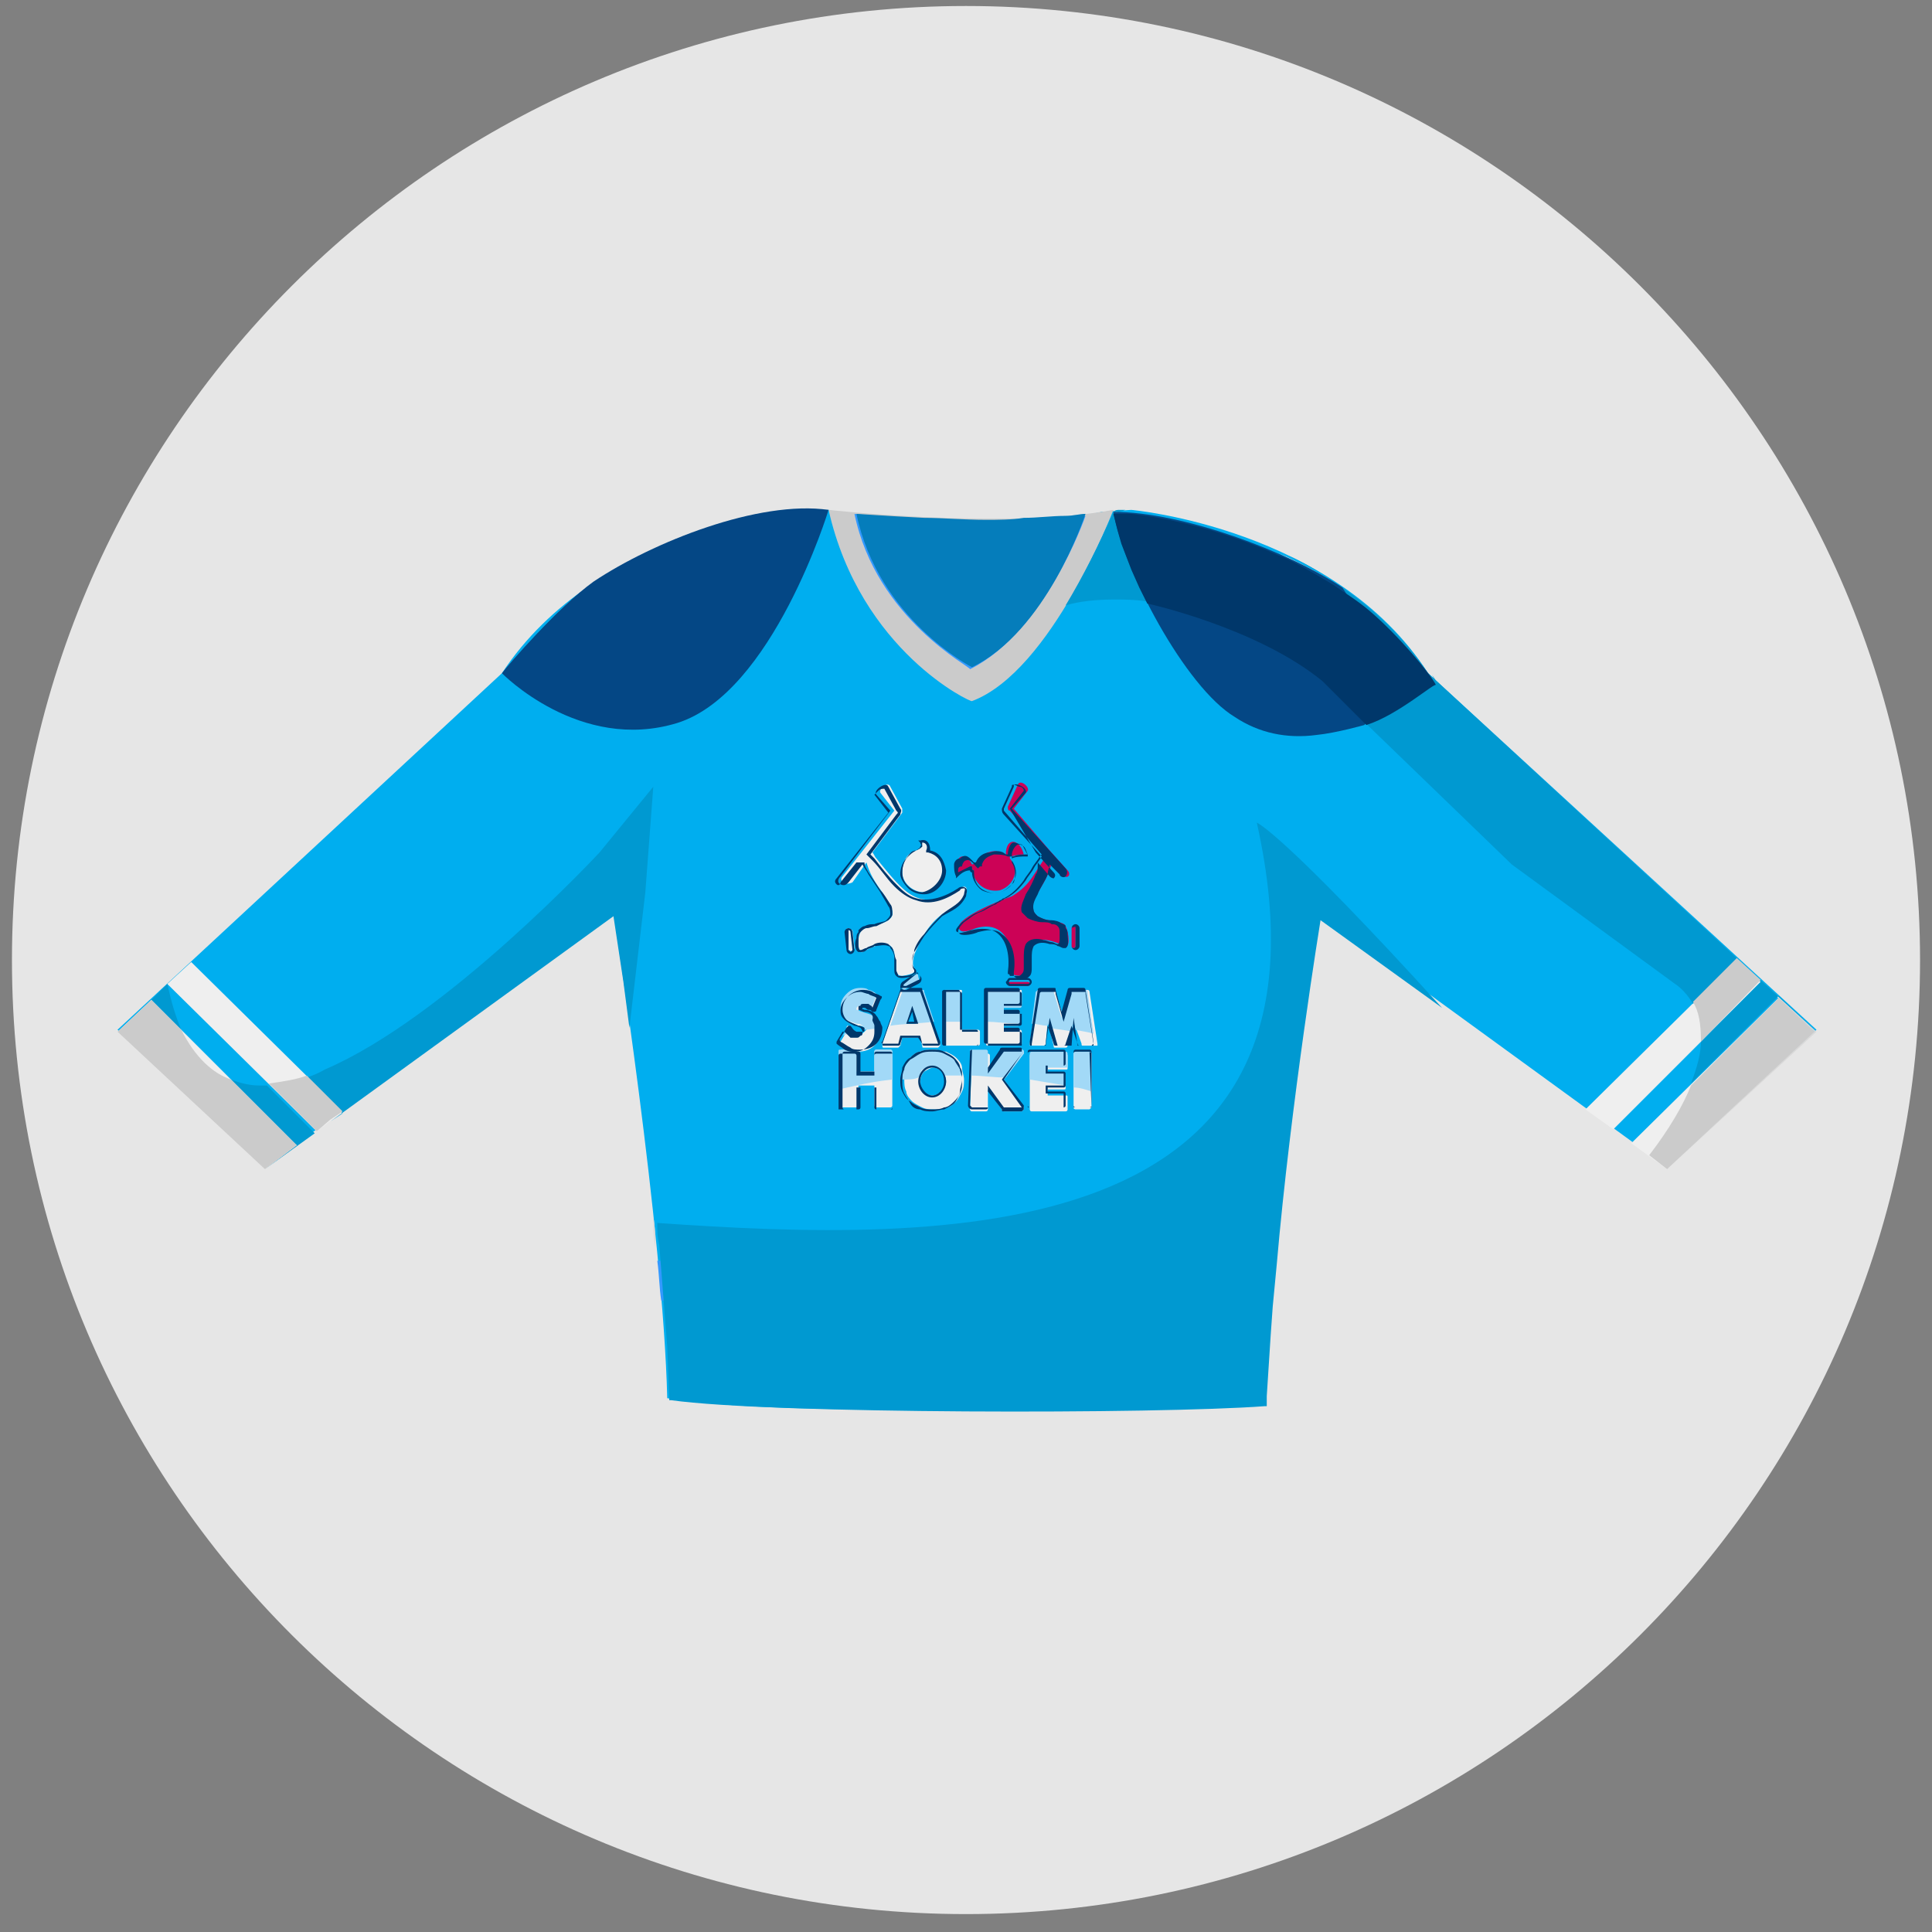 <svg width="97" height="97" viewBox="0 0 97 97" fill="none" xmlns="http://www.w3.org/2000/svg">
<rect x="0" y="0" width="97" height="97" fill="#808080" stroke="none"/>
<path fill-rule="evenodd" clip-rule="evenodd" d="M48.5 0.301C74.9 0.301 96.4 21.801 96.4 48.201C96.4 74.701 74.9 96.101 48.5 96.101C22.1 96.101 0.6 74.701 0.6 48.201C0.6 21.801 22.1 0.301 48.5 0.301Z" fill="white" fill-opacity="0.8"/>
<path fill-rule="evenodd" clip-rule="evenodd" d="M71.7 33.8C67 26.5 56.8 25.6 56.8 25.6L55.3 25.7C55.3 25.7 54.1 26.1 48.8 26.1C48.7 26.1 48.5 26.1 48.4 26.1C48.3 26.1 48.1 26.1 48 26.1C42.8 26.1 41.6 25.6 41.6 25.6H40.1C40.1 25.6 30 26.5 25.2 33.8L5.9 51.7L13.3 58.6L30.8 45.8C30.8 45.8 33.3 61.8 33.5 70.2C37.5 70.8 43.1 70.8 48.4 70.7C53.7 70.8 59.3 70.8 63.4 70.2C63.6 61.8 66.1 45.8 66.1 45.8L83.7 58.6L91.2 51.7L71.7 33.8Z" fill="#00AEEF"/>
<path fill-rule="evenodd" clip-rule="evenodd" d="M41.601 25.6C41.601 25.6 50.501 26.6 55.901 25.6C55.901 25.6 52.801 33.7 48.801 35.2C48.801 35.3 43.201 32.7 41.601 25.6Z" fill="#CBCBCB"/>
<path fill-rule="evenodd" clip-rule="evenodd" d="M42.9 25.8C42.9 25.8 49.1 26.5 54.5 25.9C54.5 25.9 52.5 31.7 48.7 33.6C48.8 33.5 44 31.1 42.9 25.8Z" fill="#3399FF"/>
<path fill-rule="evenodd" clip-rule="evenodd" d="M50.101 26.1C51.201 26.1 52.301 26 53.501 26C52.801 26.1 52.101 26.1 51.401 26.1C50.901 26.1 50.501 26.1 50.101 26.1Z" fill="#A6A6A6"/>
<path fill-rule="evenodd" clip-rule="evenodd" d="M48.8 33.5C48.8 33.5 44.1 31.1 43 25.8C43.1 25.8 44.4 25.9 46.4 26C47.3 26 48.4 26.1 49.5 26.1C50.1 26.1 50.8 26.1 51.4 26C52.1 26 52.8 25.9 53.5 25.9C53.9 25.9 54.2 25.8 54.5 25.8C54.4 26.1 52.5 31.7 48.8 33.5Z" fill="#057DBB"/>
<path fill-rule="evenodd" clip-rule="evenodd" d="M33.2 65.3H63.6C63.7 64.7 63.7 64 63.8 63.3H33C33.1 64 33.1 64.7 33.2 65.3Z" fill="#3399FF"/>
<path fill-rule="evenodd" clip-rule="evenodd" d="M91.1 51.8L89.3 50.1L81.9 57.4L83.7 58.7L91.1 51.8Z" fill="#EFEFEF"/>
<path fill-rule="evenodd" clip-rule="evenodd" d="M87.201 48.2L79.601 55.7L81.001 56.7L88.401 49.3L87.201 48.2Z" fill="#EFEFEF"/>
<path fill-rule="evenodd" clip-rule="evenodd" d="M5.9 51.8L13.3 58.7L14.9 57.5L7.6 50.2L5.9 51.8Z" fill="#EFEFEF"/>
<path fill-rule="evenodd" clip-rule="evenodd" d="M8.4 49.4L15.9 56.8L17.2 55.8L9.6 48.3L8.4 49.4Z" fill="#EFEFEF"/>
<path fill-rule="evenodd" clip-rule="evenodd" d="M52.701 70.8C51.401 70.8 50.101 70.8 48.901 70.8C50.201 70.8 51.401 70.8 52.701 70.8ZM44.101 70.8C40.301 70.8 36.601 70.7 33.701 70.3C36.601 70.7 40.301 70.8 44.101 70.8ZM47.901 70.8C48.001 70.8 48.101 70.8 48.201 70.8C48.101 70.8 48.001 70.8 47.901 70.8ZM48.501 70.8C48.401 70.8 48.401 70.8 48.401 70.8H48.501ZM63.201 70.3C63.201 70.3 63.301 70.3 63.201 70.3C63.301 70.3 63.201 70.3 63.201 70.3ZM33.501 70.3C33.501 70.2 33.501 70.2 33.501 70.3C33.501 70.2 33.501 70.2 33.501 70.3ZM33.001 62.9C33.001 62.8 33.001 62.8 33.001 62.9C33.001 62.8 33.001 62.8 33.001 62.9ZM32.901 62.6C32.801 62.1 32.801 61.6 32.801 61.1C32.901 61.6 32.901 62.1 32.901 62.6Z" fill="#D9D9D9"/>
<path fill-rule="evenodd" clip-rule="evenodd" d="M33.7 70.3C33.6 70.3 33.6 70.3 33.6 70.3C33.6 70.3 33.6 70.3 33.6 70.2L33.5 67.6L33.1 62.5C33 62.1 33 61.8 33 61.4C47.3 62.4 67.9 62.8 63.1 41.3C63.1 41.3 64.4 41.8 72.4 50.6L66.3 46.2C66.3 46.2 64.8 55.4 64.1 63.5L63.9 65.6L63.8 67L63.6 70.1C63.6 70.3 63.6 70.4 63.6 70.6H63.5C58.2 71 38.7 71 33.7 70.3Z" fill="#0099D1"/>
<path fill-rule="evenodd" clip-rule="evenodd" d="M83.7 58.7L91.1 51.8L71.7 33.9C70.5 32.1 69 30.7 67.4 29.6C67.4 29.6 67.2 29.5 67 29.3C66.3 28.8 65.5 28.4 64.7 28C64.5 27.9 64.2 27.8 64 27.7C66.7 28.9 69.7 30.8 71.7 33.9L91.2 51.8L83.7 58.7ZM55.9 25.7C55.9 25.6 55.9 25.6 55.9 25.7H56.1C56.1 25.6 56 25.6 55.9 25.7Z" fill="#D9D9D9"/>
<path fill-rule="evenodd" clip-rule="evenodd" d="M84.9 54.4C85.2 53.6 85.4 52.9 85.4 52.3L88.4 49.3L87.2 48.2L85 50.4C84.6 49.7 84.1 49.4 84.1 49.4L75.9 43.4L67 34.8C68 32.2 67.4 29.7 67.4 29.5C69 30.6 70.5 32 71.7 33.8L91.1 51.7L89.3 50L84.9 54.4ZM67 29.2C66.5 28.9 65.8 28.4 64.7 27.9C65.5 28.3 66.2 28.7 67 29.2Z" fill="#0099D1"/>
<path fill-rule="evenodd" clip-rule="evenodd" d="M83.701 58.7L82.801 58C83.801 56.7 84.501 55.5 84.901 54.5L89.301 50.1L91.101 51.8L83.701 58.7Z" fill="#CBCBCB"/>
<path fill-rule="evenodd" clip-rule="evenodd" d="M85.4 52.3C85.4 51.4 85.3 50.8 85 50.3L87.2 48.1L88.4 49.2L85.4 52.3Z" fill="#CBCBCB"/>
<path fill-rule="evenodd" clip-rule="evenodd" d="M13.301 58.7L14.901 57.5L11.601 54.2C12.101 54.4 12.601 54.5 13.001 54.5C13.101 54.5 13.301 54.5 13.401 54.5L15.801 56.9L13.301 58.7ZM9.101 51.7L7.601 50.2L8.401 49.4C8.601 50.3 8.801 51 9.101 51.7Z" fill="#0099D1"/>
<path fill-rule="evenodd" clip-rule="evenodd" d="M13.3 58.7L5.9 51.8L7.6 50.2L9.1 51.7C9.8 53.1 10.7 53.9 11.6 54.2L14.9 57.5L13.3 58.7Z" fill="#CBCBCB"/>
<path fill-rule="evenodd" clip-rule="evenodd" d="M16.601 56.3L30.801 45.9C30.801 45.9 31.001 47.2 31.301 49.2L30.801 45.9L16.601 56.3Z" fill="#D9D9D9"/>
<path fill-rule="evenodd" clip-rule="evenodd" d="M16.6 56.3L17.2 55.9L15.4 54.1C16 53.9 16.3 53.7 16.3 53.7C22.4 51.1 30.1 42.8 30.1 42.8L32.8 39.5L32.4 44.8L31.6 51.6L31.3 49.3C31 47.3 30.8 46 30.8 46L16.6 56.3Z" fill="#0099D1"/>
<path fill-rule="evenodd" clip-rule="evenodd" d="M15.9 56.8L13.5 54.4C14.2 54.3 14.9 54.2 15.4 54L17.2 55.8L16.6 56.2L15.9 56.8Z" fill="#CBCBCB"/>
<path fill-rule="evenodd" clip-rule="evenodd" d="M25.2 33.8C25.2 33.8 29.1 37.8 34 36.3C38.8 34.8 41.6 25.6 41.6 25.6C38.1 25.1 32.8 27.2 29.8 29.2C28 30.5 25.5 33.4 25.2 33.8Z" fill="#044785"/>
<path fill-rule="evenodd" clip-rule="evenodd" d="M68.6 36.4C69.2 36.2 69.8 35.9 70.2 35.6C69.7 35.9 69.2 36.2 68.6 36.4ZM57.6 30.2C57 30.1 56.4 30.1 55.9 30.1C54.6 30.1 53.8 30.3 53.5 30.4C54.4 28.9 55.2 27.3 55.9 25.7C56 25.9 56.6 28 57.6 30.2ZM55.9 25.7C56 25.6 56.1 25.6 56.2 25.6H56.5C56.3 25.7 56.1 25.7 55.9 25.7ZM71.9 33.9C72 34 72.1 34.2 72.1 34.2C72.1 34.2 72 34.1 71.9 33.9Z" fill="#0099D1"/>
<path fill-rule="evenodd" clip-rule="evenodd" d="M67.4 29.5C64.7 27.7 59.4 25.7 55.9 25.7C56.4 28.6 59.5 34.5 62 36C63.2 36.8 64.6 37.1 66.1 36.9C67.1 36.8 68.5 36.4 68.5 36.4C70.5 34.1 67.4 29.5 67.4 29.5Z" fill="#044785"/>
<path fill-rule="evenodd" clip-rule="evenodd" d="M68.6 36.4L66.4 34.2C63.1 31.5 57.6 30.3 57.6 30.3L57.2 29.5L56.8 28.6L56.3 27.3L56.1 26.6L55.9 25.8C56 25.8 56 25.8 56.1 25.8H56.8C56.8 25.8 60.2 26.1 64 27.8C64.2 27.9 64.5 28 64.7 28.1C65.7 28.6 66.5 29.1 67 29.4C67.4 29.7 68.1 30.1 68.8 30.7C70.2 31.9 71.8 33.8 72.1 34.4C72.1 34.2 70.2 35.9 68.6 36.4Z" fill="#00376A"/>
<path fill-rule="evenodd" clip-rule="evenodd" d="M45.301 49.599C45.201 49.499 45.201 49.499 45.301 49.399L46.001 48.899C46.001 48.899 46.101 48.899 46.101 48.999C46.101 49.099 46.201 49.199 46.101 49.299L45.401 49.699C45.401 49.699 45.301 49.699 45.301 49.599Z" fill="#A2D9F7"/>
<path fill-rule="evenodd" clip-rule="evenodd" d="M42.601 51.5C42.701 51.6 42.801 51.7 42.901 51.8C43.001 51.9 43.101 51.9 43.201 51.9C43.301 51.9 43.301 51.9 43.401 51.8L43.501 51.7C43.501 51.6 43.501 51.6 43.401 51.6C43.301 51.5 43.201 51.5 43.101 51.5C42.901 51.4 42.701 51.4 42.501 51.2C42.401 51.1 42.301 50.9 42.301 50.7C42.301 50.4 42.401 50.2 42.601 50C42.801 49.8 43.001 49.7 43.301 49.7C43.401 49.7 43.601 49.7 43.701 49.8C43.801 49.8 44.001 49.9 44.101 50V50.1L43.901 50.6C43.901 50.6 43.901 50.6 43.801 50.7H43.701C43.601 50.6 43.601 50.6 43.501 50.6C43.401 50.6 43.401 50.6 43.301 50.6C43.201 50.6 43.201 50.6 43.201 50.6L43.101 50.7V50.8C43.201 50.8 43.301 50.9 43.401 50.9C43.601 51 43.901 51 44.001 51.2C44.101 51.3 44.101 51.4 44.101 51.5C44.201 51.6 44.201 51.7 44.201 51.8C44.201 52.1 44.101 52.3 43.901 52.5C43.701 52.7 43.401 52.8 43.101 52.8C42.901 52.8 42.701 52.8 42.601 52.7C42.401 52.6 42.301 52.5 42.201 52.4C42.101 52.4 42.101 52.3 42.201 52.3L42.501 51.8C42.501 51.5 42.501 51.5 42.601 51.5ZM46.201 52.1H45.301L45.201 52.5L45.101 52.6H44.401C44.301 52.6 44.301 52.6 44.301 52.5C44.301 52.5 44.301 52.5 44.301 52.4L45.201 49.8L45.301 49.7H46.201C46.301 49.7 46.301 49.7 46.301 49.8L47.201 52.4V52.5L47.101 52.6H46.401C46.301 52.6 46.301 52.6 46.301 52.5L46.201 52.1ZM45.501 51.4H46.001L45.801 50.7L45.501 51.4ZM48.301 51.7H49.101C49.201 51.7 49.201 51.8 49.201 51.8V52.4C49.201 52.4 49.201 52.5 49.101 52.5H47.501C47.401 52.5 47.401 52.4 47.401 52.4V49.8C47.401 49.7 47.401 49.7 47.501 49.7H48.201C48.301 49.7 48.301 49.7 48.301 49.8V51.7ZM50.401 50.5V50.8H51.101C51.201 50.8 51.201 50.8 51.201 50.9V51.4C51.201 51.5 51.101 51.5 51.101 51.5H50.401V51.7H51.201C51.301 51.7 51.301 51.8 51.301 51.8V52.4C51.301 52.4 51.301 52.5 51.201 52.5H49.601C49.501 52.5 49.501 52.4 49.501 52.4V49.8C49.501 49.7 49.501 49.7 49.601 49.7H51.201C51.301 49.7 51.301 49.7 51.301 49.8V50.4C51.301 50.4 51.301 50.5 51.201 50.5H50.401V50.5ZM53.901 51.3L53.601 52.5C53.601 52.5 53.601 52.6 53.501 52.6H53.001C52.901 52.6 52.901 52.6 52.901 52.5L52.601 51.3L52.501 52.4C52.501 52.5 52.401 52.5 52.401 52.5H51.801H51.701V52.4L52.101 49.8L52.201 49.7H52.901C52.901 49.7 53.001 49.7 53.001 49.8L53.401 51.1L53.801 49.8L53.901 49.7H54.601C54.601 49.7 54.701 49.7 54.701 49.8L55.101 52.4V52.5H55.001H54.401C54.301 52.5 54.301 52.5 54.301 52.4L53.901 51.3Z" fill="#EFEFEF"/>
<path fill-rule="evenodd" clip-rule="evenodd" d="M43.101 53.8H43.901V52.8C43.901 52.7 44.001 52.7 44.001 52.7H44.701C44.801 52.7 44.801 52.8 44.801 52.8V55.5C44.801 55.5 44.801 55.6 44.701 55.6H44.001C43.901 55.6 43.901 55.5 43.901 55.5V54.5H43.101V55.5L43.001 55.6H42.301C42.201 55.6 42.201 55.5 42.201 55.5V52.8C42.201 52.7 42.201 52.7 42.301 52.7H43.001C43.101 52.7 43.101 52.8 43.101 52.8V53.8ZM48.401 54.2C48.401 54.4 48.401 54.6 48.301 54.8C48.201 55 48.101 55.2 48.001 55.3C47.901 55.4 47.701 55.6 47.501 55.6C47.301 55.7 47.101 55.7 46.901 55.7C46.701 55.7 46.501 55.7 46.301 55.6C46.101 55.5 45.901 55.4 45.801 55.3C45.701 55.2 45.501 55 45.501 54.8C45.401 54.6 45.401 54.4 45.401 54.2C45.401 54 45.401 53.8 45.501 53.6C45.601 53.4 45.701 53.3 45.801 53.1C45.901 53 46.101 52.8 46.301 52.8C46.501 52.7 46.701 52.7 46.901 52.7C47.101 52.7 47.301 52.8 47.501 52.8C47.701 52.9 47.901 53 48.001 53.1C48.101 53.2 48.301 53.4 48.301 53.6C48.301 53.8 48.401 54 48.401 54.2ZM49.601 53.8L50.301 52.8L50.401 52.7H51.301C51.301 52.7 51.401 52.7 51.401 52.8V52.9L50.401 54.2L51.401 55.6V55.7L51.301 55.8H50.401C50.401 55.8 50.301 55.8 50.301 55.7L49.601 54.7V55.7C49.601 55.7 49.601 55.8 49.501 55.8H48.801C48.701 55.8 48.701 55.7 48.701 55.7L48.801 53C48.801 52.9 48.801 52.9 48.901 52.9H49.601C49.701 52.9 49.701 53 49.701 53V53.8H49.601ZM52.601 53.6V53.9H53.401C53.501 53.9 53.501 54 53.501 54V54.6C53.501 54.7 53.501 54.7 53.401 54.7H52.601V55H53.501C53.601 55 53.601 55 53.601 55.1V55.7C53.601 55.7 53.601 55.8 53.501 55.8H51.801C51.701 55.8 51.701 55.7 51.701 55.7V53C51.701 52.9 51.801 52.9 51.801 52.9H53.501C53.601 52.9 53.601 53 53.601 53V53.6C53.601 53.7 53.601 53.7 53.501 53.7H52.601V53.6ZM53.901 55.6V52.9C53.901 52.8 54.001 52.8 54.001 52.8H54.701C54.801 52.8 54.801 52.9 54.801 52.9V55.6L54.701 55.7H54.001C54.001 55.7 53.901 55.7 53.901 55.6ZM46.801 55C47.001 55 47.101 54.9 47.301 54.8C47.401 54.6 47.501 54.5 47.501 54.3C47.501 54.1 47.401 53.9 47.301 53.8C47.201 53.7 47.001 53.6 46.901 53.6C46.701 53.6 46.601 53.7 46.401 53.8C46.301 53.9 46.201 54.1 46.201 54.3C46.201 54.5 46.201 54.7 46.401 54.8C46.501 54.9 46.601 55 46.801 55Z" fill="#EFEFEF"/>
<path fill-rule="evenodd" clip-rule="evenodd" d="M42.601 51.5C42.701 51.6 42.801 51.7 42.901 51.8H43.001C42.701 51.9 42.501 51.9 42.301 52L42.601 51.6C42.501 51.5 42.501 51.5 42.601 51.5ZM43.401 51.7C43.401 51.6 43.401 51.6 43.301 51.5C43.201 51.4 43.101 51.4 43.001 51.4C42.801 51.3 42.601 51.3 42.401 51.1C42.301 51 42.201 50.8 42.201 50.6C42.201 50.3 42.301 50.1 42.501 49.9C42.701 49.7 42.901 49.6 43.201 49.6C43.301 49.6 43.501 49.6 43.601 49.7C43.701 49.7 43.901 49.8 44.001 49.9V50L43.801 50.5C43.801 50.5 43.801 50.5 43.701 50.6H43.601C43.501 50.5 43.501 50.5 43.401 50.5C43.301 50.5 43.301 50.5 43.201 50.5C43.101 50.5 43.101 50.5 43.101 50.5L43.001 50.6V50.7C43.101 50.7 43.201 50.8 43.301 50.8C43.501 50.9 43.801 50.9 43.901 51.1C44.001 51.2 44.001 51.3 44.001 51.4C44.101 51.5 44.101 51.6 44.101 51.7C43.901 51.6 43.701 51.7 43.401 51.7ZM44.701 51.5L45.301 49.8L45.401 49.7H46.301C46.401 49.7 46.401 49.7 46.401 49.8L46.901 51.3C46.001 51.4 45.301 51.4 44.701 51.5ZM45.501 51.4H46.001L45.801 50.7L45.501 51.4ZM47.401 51.3V49.9C47.401 49.8 47.401 49.8 47.501 49.8H48.201C48.301 49.8 48.301 49.8 48.301 49.9V51.3C48.001 51.3 47.701 51.3 47.401 51.3ZM50.401 50.5V50.8H51.101C51.201 50.8 51.201 50.8 51.201 50.9V51.4C50.601 51.4 50.101 51.3 49.501 51.3V49.9C49.501 49.8 49.501 49.8 49.601 49.8H51.201C51.301 49.8 51.301 49.8 51.301 49.9V50.5C51.301 50.5 51.301 50.6 51.201 50.6H50.401V50.5ZM53.901 51.3L53.801 51.8C53.501 51.7 53.101 51.7 52.701 51.6L52.601 51.3V51.5C52.301 51.5 52.101 51.4 51.801 51.4L52.001 49.8L52.101 49.7H52.801C52.801 49.7 52.901 49.7 52.901 49.8L53.301 51.1L53.701 49.8L53.801 49.7H54.501C54.501 49.7 54.601 49.7 54.601 49.8L54.901 51.9C54.601 51.8 54.401 51.8 54.001 51.7L53.901 51.3Z" fill="#A2D9F7"/>
<path fill-rule="evenodd" clip-rule="evenodd" d="M43.101 53.8H43.901V52.8C43.901 52.7 44.001 52.7 44.001 52.7H44.701C44.801 52.7 44.801 52.8 44.801 52.8V54.2C43.801 54.3 43.001 54.5 42.101 54.7V52.8C42.101 52.7 42.101 52.7 42.201 52.7H42.901C43.001 52.7 43.001 52.8 43.001 52.8V53.8H43.101ZM45.301 54.2C45.301 54 45.301 53.8 45.401 53.6C45.501 53.4 45.601 53.3 45.701 53.1C45.801 53 46.001 52.8 46.201 52.8C46.401 52.7 46.601 52.7 46.801 52.7C47.001 52.7 47.201 52.8 47.401 52.8C47.601 52.9 47.801 53 47.901 53.1C48.001 53.2 48.201 53.4 48.201 53.6C48.301 53.7 48.301 53.9 48.301 54C48.001 54 47.701 54 47.401 54C47.401 53.9 47.301 53.8 47.201 53.7C47.101 53.6 46.901 53.5 46.801 53.5C46.601 53.5 46.501 53.6 46.301 53.7C46.201 53.8 46.201 54 46.101 54.1C45.901 54.2 45.601 54.2 45.301 54.2ZM49.601 53.8L50.301 52.8L50.401 52.7H51.301C51.301 52.7 51.401 52.7 51.401 52.8V52.9L50.501 54.1C49.901 54.1 49.301 54 48.701 54V52.8C48.701 52.7 48.701 52.7 48.801 52.7H49.501C49.601 52.7 49.601 52.8 49.601 52.8V53.8V53.8ZM52.601 53.6V53.9H53.401C53.501 53.9 53.501 54 53.501 54V54.5C52.901 54.4 52.301 54.3 51.701 54.2V52.9C51.701 52.8 51.801 52.8 51.801 52.8H53.501C53.601 52.8 53.601 52.9 53.601 52.9V53.5C53.601 53.6 53.601 53.6 53.501 53.6H52.601V53.6ZM53.901 54.6V52.9C53.901 52.8 54.001 52.8 54.001 52.8H54.701C54.801 52.8 54.801 52.9 54.801 52.9V54.8C54.501 54.7 54.201 54.6 53.901 54.6Z" fill="#A2D9F7"/>
<path fill-rule="evenodd" clip-rule="evenodd" d="M42.601 46.599C42.701 46.599 42.701 46.7 42.801 46.7L42.901 47.599C42.901 47.7 42.801 47.7 42.801 47.8C42.701 47.8 42.701 47.7 42.601 47.7V46.8C42.401 46.7 42.501 46.599 42.601 46.599ZM46.201 42.3C46.201 42.3 46.301 42.4 46.301 42.499C46.201 42.599 46.201 42.599 46.001 42.7C45.601 42.8 45.301 43.2 45.301 43.8C45.301 44.3 45.801 44.8 46.401 44.8C47.001 44.8 47.401 44.2 47.401 43.7C47.401 43.2 47.101 42.9 46.601 42.7C46.701 42.599 46.601 42.2 46.201 42.3ZM42.301 43.999L44.901 40.7L44.201 39.8C44.101 39.599 44.601 39.2 44.701 39.499L45.301 40.599C45.301 40.7 45.301 40.8 45.301 40.8L43.801 42.8C43.901 42.9 43.901 42.999 44.001 43.099C45.401 44.8 46.101 45.9 48.201 44.599C48.501 44.4 48.601 44.599 48.501 44.9C48.201 45.499 47.801 45.599 47.301 45.9C46.501 46.499 46.201 47.3 46.001 47.7C45.801 48.099 45.801 48.499 45.901 48.599C46.001 48.8 45.901 48.9 45.301 48.999C44.701 48.999 45.101 47.999 44.801 47.599C44.501 47.099 43.501 47.7 43.301 47.8C43.101 47.9 43.001 47.2 43.201 46.8C43.301 46.499 44.201 46.499 44.601 46.2C45.001 45.9 44.801 45.599 44.301 44.8C43.701 43.999 43.601 43.599 43.501 43.3L42.801 44.3C42.401 44.499 42.101 44.2 42.301 43.999Z" fill="#EFEFEF"/>
<path fill-rule="evenodd" clip-rule="evenodd" d="M49.601 42.8C49.901 42.7 50.101 42.7 50.401 42.9H50.501C50.501 42 51.201 42.1 51.401 42.9C51.101 42.9 50.801 43 50.701 43V43.1C50.801 43.2 50.801 43.3 50.901 43.4C51.101 43.9 50.801 44.5 50.201 44.7C49.601 44.8 49.101 44.5 48.901 44C48.901 43.9 48.801 43.8 48.901 43.7C48.801 43.7 48.801 43.6 48.801 43.6C48.601 43.6 48.401 43.7 48.101 43.9C47.801 43.1 48.401 42.6 48.801 43.4C48.901 43.4 48.901 43.3 49.001 43.3C49.101 43.1 49.301 42.9 49.601 42.8ZM53.901 46.5C53.801 46.5 53.801 46.6 53.801 46.6V47.5C53.801 47.6 53.901 47.6 53.901 47.6C54.001 47.6 54.001 47.5 54.001 47.5V46.6C54.101 46.6 54.001 46.5 53.901 46.5ZM48.201 46.7C48.301 46.8 48.501 46.8 49.001 46.6C50.401 46.2 50.901 47.4 50.801 48.7C50.801 48.9 50.801 49 51.401 49C52.001 49 51.501 48 51.901 47.4C52.201 46.9 53.201 47.4 53.501 47.5C53.701 47.6 53.701 46.9 53.501 46.5C53.401 46.2 52.501 46.3 52.101 46C51.301 45.4 52.601 44.5 52.801 43.3L53.301 43.9C53.601 44.2 53.801 43.9 53.601 43.7L52.701 42.7L50.901 40.6L51.601 39.7C51.701 39.5 51.201 39.1 51.101 39.4L50.601 40.5C50.601 40.6 50.601 40.7 50.701 40.7L52.601 42.9C51.901 43.8 51.801 44.4 50.801 45C50.201 45.2 47.701 46.2 48.201 46.7ZM51.701 49.4C51.701 49.3 51.601 49.3 51.601 49.3H50.701C50.601 49.3 50.601 49.4 50.601 49.4C50.601 49.5 50.701 49.5 50.701 49.5H51.601C51.701 49.5 51.701 49.4 51.701 49.4Z" fill="#CC0256"/>
<path fill-rule="evenodd" clip-rule="evenodd" d="M48.301 51.7H49.001C49.101 51.7 49.101 51.8 49.101 51.8V52.4C49.101 52.5 49.001 52.5 49.001 52.5H47.401C47.301 52.5 47.301 52.4 47.301 52.4V49.8C47.301 49.7 47.401 49.7 47.401 49.7H48.101C48.201 49.7 48.201 49.8 48.201 49.8V51.7H48.301ZM48.301 51.8V49.9C48.301 49.9 48.301 49.8 48.201 49.8H47.501C47.501 49.8 47.501 49.8 47.501 49.9V52.5H49.101V51.9V51.8H48.301ZM50.701 49.2C50.701 49.2 50.601 49.3 50.701 49.2C50.601 49.3 50.701 49.4 50.701 49.4H51.601C51.601 49.4 51.701 49.4 51.701 49.3C51.701 49.2 51.601 49.2 51.601 49.2H50.701V49.2ZM50.701 40.6L51.401 39.7C51.401 39.6 51.301 39.5 51.201 39.5C51.101 39.5 51.001 39.4 50.901 39.4C50.901 39.4 50.901 39.4 50.901 39.5L50.401 40.6V40.7L52.301 42.9L52.201 43C52.101 43.2 51.901 43.4 51.801 43.6C51.701 43.8 51.501 44 51.401 44.2C51.101 44.6 50.801 44.9 50.401 45.1C50.301 45.1 50.301 45.2 50.201 45.2C50.101 45.3 50.001 45.3 49.901 45.4C49.601 45.5 49.401 45.7 49.101 45.8C48.801 45.9 48.601 46.1 48.301 46.3C48.201 46.4 48.001 46.6 48.001 46.7C48.001 46.7 48.001 46.8 48.101 46.8C48.101 46.9 48.401 46.8 48.401 46.8C48.501 46.8 48.701 46.7 48.801 46.7C49.201 46.6 49.701 46.6 50.001 46.8C50.601 47.2 50.701 48.1 50.601 48.8V48.9C50.601 48.9 50.701 48.9 50.701 49C50.801 49 51.001 49 51.101 49C51.201 49 51.201 49 51.301 48.9C51.401 48.8 51.401 48.7 51.401 48.6C51.401 48.4 51.401 48.3 51.401 48.1C51.401 47.9 51.401 47.6 51.501 47.4C51.701 47.1 52.101 47.1 52.401 47.2C52.501 47.2 52.701 47.3 52.801 47.3C52.901 47.3 53.001 47.4 53.101 47.4C53.201 47.4 53.201 47.2 53.201 47.1C53.201 47 53.201 46.9 53.201 46.8C53.201 46.7 53.201 46.6 53.101 46.5C53.001 46.4 52.901 46.4 52.801 46.4C52.701 46.3 52.501 46.3 52.301 46.3C52.101 46.3 51.801 46.2 51.601 46.1C51.501 46 51.401 45.9 51.301 45.8C51.201 45.5 51.401 45.2 51.501 44.9C51.701 44.6 51.901 44.2 52.001 43.9C52.101 43.8 52.101 43.6 52.101 43.5V43.3L52.701 44C52.801 44.1 52.901 44.1 52.901 44.1C53.001 44 53.001 43.9 52.901 43.8L52.001 42.8L50.701 40.6ZM48.101 43.8C48.301 43.7 48.501 43.6 48.701 43.5H48.801V43.6C48.801 43.6 48.801 43.7 48.901 43.7V43.8C48.901 44.1 49.001 44.5 49.401 44.7C49.601 44.8 49.901 44.9 50.201 44.8C50.501 44.7 50.701 44.5 50.901 44.3C51.001 44 51.001 43.6 50.801 43.3V43.2V43.1V43H50.901C51.101 42.9 51.301 42.9 51.601 42.9C51.501 42.7 51.501 42.6 51.401 42.5C51.301 42.4 51.201 42.4 51.101 42.4C50.901 42.5 50.801 42.8 50.801 42.9V43H50.701H50.601C50.401 42.9 50.101 42.9 49.901 42.9C49.601 43 49.401 43.1 49.301 43.4V43.5H49.201L49.101 43.6L49.001 43.5C48.901 43.4 48.701 43.1 48.501 43.2C48.401 43.2 48.301 43.4 48.301 43.5C48.101 43.5 48.101 43.6 48.101 43.8ZM53.801 46.6V47.5C53.801 47.5 53.801 47.6 53.901 47.6C54.001 47.6 54.001 47.5 54.001 47.5V46.6C54.001 46.5 54.001 46.5 53.801 46.6C53.801 46.5 53.901 46.5 53.801 46.6ZM46.301 42.3C46.301 42.4 46.301 42.5 46.301 42.5C46.201 42.6 46.201 42.6 46.001 42.7C45.801 42.8 45.701 42.9 45.601 43C45.401 43.2 45.301 43.5 45.301 43.8C45.301 44.1 45.401 44.3 45.601 44.5C45.801 44.7 46.101 44.8 46.301 44.8C46.801 44.7 47.301 44.2 47.301 43.7C47.301 43.2 47.001 42.9 46.601 42.8H46.501V42.7C46.601 42.5 46.501 42.3 46.301 42.3ZM43.401 43.3C43.401 43.5 43.501 43.6 43.601 43.8C43.801 44.1 44.001 44.4 44.201 44.7C44.401 44.9 44.501 45.1 44.701 45.4C44.801 45.5 44.801 45.7 44.801 45.9C44.801 46 44.701 46.1 44.601 46.2C44.401 46.3 44.201 46.4 44.001 46.5C43.801 46.5 43.701 46.6 43.501 46.6C43.401 46.6 43.301 46.7 43.201 46.8C43.101 46.9 43.101 47 43.101 47.1C43.101 47.2 43.101 47.3 43.101 47.4C43.101 47.5 43.101 47.7 43.201 47.7C43.301 47.7 43.401 47.6 43.501 47.6C43.601 47.5 43.801 47.5 43.901 47.4C44.101 47.3 44.401 47.3 44.601 47.4C44.701 47.5 44.701 47.5 44.801 47.6C44.901 47.8 44.901 48 45.001 48.2C45.001 48.3 45.001 48.5 45.001 48.7C45.001 48.8 45.101 48.9 45.101 49C45.101 49 45.201 49 45.301 49C45.401 49 45.801 49 45.901 48.8V48.7C45.801 48.6 45.801 48.4 45.801 48.3C45.801 48.1 45.901 47.9 45.901 47.7C46.001 47.4 46.201 47.1 46.401 46.9C46.701 46.5 47.001 46.2 47.301 45.9C47.801 45.5 48.201 45.4 48.401 44.9C48.401 44.8 48.501 44.6 48.401 44.6C48.401 44.6 48.201 44.6 48.201 44.7C47.601 45.1 46.801 45.5 46.001 45.2C45.601 45.1 45.201 44.8 44.901 44.5C44.501 44.1 44.201 43.6 43.801 43.2C43.701 43.1 43.701 43.1 43.601 43L43.501 42.9L45.001 40.9C45.101 40.8 45.101 40.8 45.001 40.7L44.401 39.6C44.301 39.6 44.201 39.6 44.101 39.7C44.001 39.8 43.901 39.9 43.901 39.9L44.601 40.8L42.001 44.1C41.901 44.2 41.901 44.3 42.001 44.4C42.101 44.5 42.201 44.4 42.201 44.3L43.001 43.3H43.401ZM42.601 46.7C42.601 46.7 42.501 46.8 42.601 46.7V47.7L42.701 47.8L42.801 47.7L42.701 46.8C42.701 46.7 42.601 46.7 42.601 46.7ZM45.401 49.4C45.401 49.4 45.301 49.5 45.401 49.5H45.501L46.101 49.2C46.101 49.2 46.201 49.2 46.201 49.1C46.201 49 46.201 49 46.101 48.9C46.101 48.8 46.001 48.8 46.001 48.9L45.401 49.4ZM46.201 52L46.301 52.4C46.301 52.4 46.301 52.4 46.401 52.4H47.101L46.201 49.8C46.201 49.8 46.201 49.8 46.101 49.8H45.201L44.301 52.4C44.301 52.4 44.301 52.4 44.401 52.4H45.101L45.201 52H46.201ZM45.501 51.4L45.801 50.5L46.101 51.4H45.501ZM44.001 54.6V55.7C44.001 55.7 44.001 55.7 44.101 55.7H44.801V53V52.9H44.001C44.001 52.9 43.901 52.9 43.901 53V54H43.001V53C43.001 53 43.001 52.9 42.901 52.9H42.201C42.201 52.9 42.101 52.9 42.101 53V55.7C42.101 55.7 42.101 55.7 42.201 55.7H42.901H43.001V54.6H44.001ZM50.401 50.5H51.201H51.301V49.9C51.301 49.9 51.301 49.8 51.201 49.8H49.601C49.601 49.8 49.601 49.8 49.601 49.9V52.5H51.201H51.301V51.9C51.301 51.9 51.301 51.8 51.201 51.8H50.401V51.5H51.201C51.201 51.5 51.301 51.5 51.301 51.4V50.9C51.301 50.9 51.301 50.9 51.201 50.9H50.401V50.5ZM46.801 52.8C46.601 52.8 46.401 52.8 46.201 52.9C46.001 53 45.901 53.1 45.701 53.2C45.601 53.3 45.401 53.5 45.401 53.7C45.301 53.9 45.301 54.1 45.301 54.3C45.301 54.5 45.301 54.7 45.401 54.9C45.501 55.1 45.601 55.2 45.701 55.4C45.801 55.6 46.001 55.7 46.201 55.7C46.401 55.8 46.601 55.8 46.801 55.8C47.001 55.8 47.201 55.7 47.401 55.7C47.601 55.6 47.801 55.5 47.901 55.4C48.001 55.3 48.101 55.1 48.201 54.9C48.301 54.7 48.301 54.5 48.301 54.3C48.301 54.2 48.301 54.2 48.301 54.1C48.301 54 48.201 53.8 48.201 53.7C48.101 53.5 48.001 53.4 47.901 53.2C47.801 53.1 47.601 53 47.401 52.9C47.201 52.8 47.001 52.8 46.801 52.8ZM46.801 53.5C47.201 53.5 47.501 53.9 47.501 54.3C47.501 54.7 47.201 55.1 46.801 55.1C46.401 55.1 46.101 54.7 46.101 54.3C46.101 53.9 46.401 53.5 46.801 53.5ZM53.901 51.1L54.101 52.5C54.101 52.5 54.101 52.5 54.201 52.5H54.801C54.801 52.5 54.801 52.5 54.901 52.5C54.901 52.5 54.901 52.5 54.901 52.4L54.501 49.9V49.8H53.801C53.801 49.8 53.801 49.8 53.801 49.9L53.401 51.3L53.001 49.9V49.8H52.301C52.301 49.8 52.201 49.8 52.201 49.9L51.801 52.4C51.801 52.4 51.801 52.4 51.801 52.5H52.401H52.501L52.701 51.1L53.101 52.5C53.101 52.5 53.101 52.5 53.201 52.5H53.701C53.701 52.5 53.701 52.5 53.801 52.5L53.901 51.1ZM50.301 54.2L51.301 52.9C51.301 52.9 51.301 52.9 51.301 52.8C51.301 52.7 51.301 52.8 51.301 52.8H50.401L49.601 53.9V52.8C49.601 52.8 49.601 52.7 49.501 52.7H48.801C48.801 52.7 48.801 52.7 48.801 52.8L48.701 55.5L48.801 55.6H49.501H49.601V54.5L50.401 55.6H51.301L50.301 54.2ZM52.501 53.5H53.401V52.9V52.8H51.701C51.701 52.8 51.601 52.8 51.601 52.9V55.6C51.601 55.6 51.601 55.6 51.701 55.6H53.401V55V54.9H52.501V54.5H53.401C53.401 54.5 53.401 54.5 53.401 54.4V54V53.9H52.501V53.5ZM54.701 52.8H54.001C54.001 52.8 53.901 52.8 53.901 52.9V55.6C53.901 55.6 53.901 55.6 54.001 55.6H54.701H54.801L54.701 52.8C54.801 52.8 54.801 52.9 54.701 52.8ZM43.401 50.8C43.301 50.8 43.201 50.7 43.101 50.7V50.6C43.101 50.5 43.101 50.5 43.201 50.5C43.201 50.4 43.301 50.4 43.401 50.4C43.501 50.4 43.501 50.4 43.601 50.4C43.701 50.5 43.801 50.5 43.801 50.6L44.001 50.1C43.901 50 43.701 50 43.601 49.9C43.501 49.9 43.301 49.8 43.201 49.8C42.901 49.8 42.701 49.9 42.501 50.1C42.301 50.3 42.201 50.5 42.201 50.7C42.201 50.9 42.201 51 42.401 51.2C42.501 51.3 42.701 51.4 42.901 51.5C43.001 51.5 43.201 51.6 43.201 51.6C43.201 51.6 43.301 51.7 43.301 51.8C43.301 51.8 43.301 51.8 43.301 51.9C43.301 51.9 43.301 52 43.201 52C43.101 52.1 43.101 52.1 43.001 52.1C42.901 52.1 42.901 52.1 42.801 52.1H42.701C42.601 52 42.501 51.9 42.401 51.8C42.401 51.8 42.401 51.8 42.301 51.8L42.001 52.3C42.001 52.3 42.001 52.3 42.001 52.4C42.101 52.5 42.301 52.6 42.401 52.7C42.601 52.8 42.701 52.8 42.901 52.8C43.201 52.8 43.401 52.7 43.601 52.5C43.801 52.3 43.901 52.1 43.901 51.8C43.901 51.7 43.901 51.6 43.901 51.5C43.901 51.4 43.801 51.3 43.801 51.2C43.901 50.9 43.601 50.8 43.401 50.8ZM50.701 49.1H51.601C51.701 49.1 51.801 49.2 51.801 49.3C51.801 49.4 51.701 49.5 51.601 49.5H50.701C50.601 49.5 50.501 49.4 50.501 49.3C50.601 49.2 50.601 49.1 50.701 49.1ZM50.801 40.6L52.601 42.6L53.501 43.6C53.601 43.7 53.601 43.9 53.501 44C53.401 44.1 53.201 44 53.201 43.9L52.701 43.4C52.701 43.5 52.601 43.7 52.601 43.9C52.501 44.2 52.201 44.6 52.101 44.9C52.001 45.1 51.801 45.4 51.901 45.7C51.901 45.8 52.001 45.9 52.101 46C52.301 46.1 52.501 46.2 52.701 46.2C52.801 46.2 53.001 46.2 53.201 46.3C53.301 46.4 53.501 46.4 53.501 46.5C53.501 46.5 53.501 46.5 53.501 46.6C53.601 46.7 53.601 46.8 53.601 46.9C53.601 47.1 53.701 47.5 53.501 47.6H53.401C53.301 47.6 53.201 47.5 53.101 47.5C53.001 47.4 52.801 47.4 52.701 47.4C52.401 47.3 52.101 47.3 51.901 47.5C51.801 47.7 51.801 47.9 51.801 48.1C51.801 48.3 51.801 48.4 51.801 48.6C51.801 48.7 51.801 48.9 51.701 49C51.601 49.1 51.601 49.1 51.501 49.1C51.401 49.1 51.201 49.1 51.101 49.1C51.001 49.1 51.001 49.1 50.901 49C50.901 48.9 50.901 48.9 50.901 48.8C51.001 48.2 50.901 47.3 50.301 46.9C50.001 46.6 49.501 46.7 49.101 46.8C48.901 46.9 48.401 47 48.201 46.9L48.101 46.8C48.101 46.6 48.301 46.4 48.401 46.3C48.701 46.1 48.901 45.9 49.201 45.8C49.501 45.7 49.701 45.5 50.001 45.4C50.101 45.3 50.201 45.3 50.301 45.2C50.401 45.2 50.401 45.1 50.501 45.1C50.901 44.9 51.201 44.6 51.501 44.2C51.601 44 51.801 43.8 51.901 43.6C52.001 43.4 52.201 43.2 52.301 43L50.401 40.9C50.301 40.8 50.301 40.7 50.301 40.6L50.801 39.5C50.801 39.4 50.801 39.4 50.901 39.4C51.101 39.3 51.601 39.6 51.501 39.8L50.801 40.6ZM48.901 43.3C49.001 43.3 49.001 43.3 49.001 43.3C49.101 43 49.401 42.8 49.701 42.8C50.001 42.7 50.301 42.7 50.501 42.9H50.601C50.601 42.7 50.701 42.3 50.901 42.3C51.001 42.3 51.201 42.4 51.301 42.4C51.401 42.5 51.501 42.8 51.601 42.9V43H51.501C51.301 43 51.001 43 50.801 43.1V43.2C51.001 43.5 51.101 43.9 50.901 44.2C50.801 44.5 50.501 44.7 50.201 44.8C49.901 44.9 49.501 44.8 49.301 44.7C49.001 44.5 48.801 44.1 48.801 43.8C48.701 43.8 48.701 43.7 48.701 43.7C48.501 43.7 48.301 43.8 48.101 44L48.001 44.1V44C47.901 43.8 47.901 43.6 47.901 43.4C47.901 43.3 48.001 43.1 48.201 43.1C48.501 42.8 48.701 43.1 48.901 43.3ZM53.801 46.6C53.801 46.5 53.901 46.4 54.001 46.4C54.101 46.4 54.201 46.5 54.201 46.6V47.5C54.201 47.6 54.101 47.7 54.001 47.7C53.901 47.7 53.801 47.6 53.801 47.5V46.6ZM46.001 42.7C46.101 42.6 46.201 42.6 46.201 42.5C46.301 42.4 46.201 42.4 46.201 42.3L46.101 42.2H46.201C46.501 42.1 46.701 42.3 46.701 42.7C47.201 42.8 47.401 43.2 47.501 43.7C47.501 44.3 47.001 44.9 46.401 44.9C46.101 44.9 45.801 44.8 45.601 44.6C45.401 44.4 45.201 44.1 45.201 43.9C45.201 43.6 45.301 43.3 45.501 43.1C45.701 42.8 45.801 42.7 46.001 42.7ZM43.301 43.4L42.601 44.3C42.501 44.4 42.401 44.5 42.201 44.4C42.001 44.3 42.101 44.1 42.201 44L44.701 40.7L44.001 39.9C43.801 39.7 44.501 39.2 44.601 39.5L45.201 40.6C45.301 40.7 45.201 40.8 45.201 40.9L43.701 42.9C43.801 43 43.801 43 43.901 43.1C44.201 43.5 44.601 44 45.001 44.4C45.301 44.7 45.601 45 46.001 45.1C46.701 45.3 47.501 45 48.101 44.6C48.201 44.5 48.401 44.5 48.501 44.6C48.601 44.7 48.501 44.9 48.501 45C48.201 45.6 47.801 45.7 47.301 46C47.001 46.3 46.701 46.6 46.401 47C46.201 47.3 46.101 47.5 45.901 47.8C45.801 48 45.801 48.1 45.801 48.3C45.801 48.4 45.801 48.5 45.901 48.6C46.001 48.7 46.001 48.7 46.001 48.8C46.001 49 45.501 49.1 45.301 49.1C45.201 49.1 45.101 49.1 45.001 49C44.901 48.9 44.901 48.8 44.901 48.6C44.901 48.5 44.901 48.3 44.901 48.1C44.901 47.9 44.801 47.7 44.701 47.6C44.701 47.5 44.601 47.5 44.601 47.5C44.401 47.4 44.101 47.5 43.901 47.5C43.801 47.6 43.601 47.6 43.501 47.7C43.401 47.8 43.301 47.8 43.201 47.8H43.101C42.901 47.7 42.901 47.3 43.001 47.1C43.001 47 43.001 46.9 43.101 46.8C43.101 46.8 43.101 46.8 43.101 46.7C43.201 46.6 43.301 46.5 43.401 46.5C43.601 46.4 43.701 46.4 43.901 46.4C44.101 46.3 44.401 46.3 44.501 46.2C44.601 46.1 44.701 46 44.701 45.9C44.701 45.8 44.701 45.6 44.601 45.5C44.501 45.3 44.301 45 44.201 44.8C44.001 44.5 43.801 44.2 43.601 43.9C43.501 43.7 43.401 43.6 43.301 43.4ZM42.601 46.6C42.701 46.6 42.801 46.7 42.801 46.8L42.901 47.7C42.901 47.8 42.801 47.9 42.701 47.9C42.601 47.9 42.501 47.8 42.501 47.7L42.401 46.8C42.401 46.7 42.501 46.6 42.601 46.6ZM45.301 49.3L45.901 48.9C46.001 48.8 46.101 48.9 46.201 49C46.301 49.1 46.301 49.3 46.101 49.4L45.501 49.7C45.401 49.7 45.301 49.7 45.201 49.6C45.201 49.5 45.201 49.4 45.301 49.3ZM46.101 52.1H45.301L45.201 52.4C45.201 52.5 45.101 52.5 45.101 52.5H44.401C44.301 52.5 44.301 52.5 44.301 52.4C44.301 52.4 44.201 52.3 44.301 52.3L45.201 49.7C45.201 49.6 45.301 49.6 45.301 49.6H46.201C46.301 49.6 46.301 49.6 46.301 49.7L47.201 52.3C47.201 52.4 47.201 52.4 47.201 52.4C47.201 52.5 47.101 52.5 47.101 52.5H46.401C46.301 52.5 46.301 52.4 46.301 52.4L46.101 52.1ZM43.901 54.6H43.201V55.6C43.201 55.7 43.101 55.7 43.101 55.7H42.401C42.301 55.7 42.301 55.6 42.301 55.6V52.9C42.301 52.8 42.401 52.8 42.401 52.8H43.101C43.201 52.8 43.201 52.9 43.201 52.9V53.8H43.901V52.9C43.901 52.8 44.001 52.8 44.001 52.8H44.701C44.801 52.8 44.801 52.9 44.801 52.9V55.6C44.801 55.7 44.701 55.7 44.701 55.7H44.001C43.901 55.7 43.901 55.6 43.901 55.6V54.6ZM50.401 50.6V50.7H51.101C51.201 50.7 51.201 50.8 51.201 50.8V51.3C51.201 51.4 51.101 51.4 51.101 51.4H50.401V51.6H51.101C51.201 51.6 51.201 51.7 51.201 51.7V52.3C51.201 52.4 51.101 52.4 51.101 52.4H49.501C49.401 52.4 49.401 52.3 49.401 52.3V49.7C49.401 49.6 49.501 49.6 49.501 49.6H51.101C51.201 49.6 51.201 49.7 51.201 49.7V50.3C51.201 50.4 51.101 50.4 51.101 50.4H50.401V50.6ZM46.801 52.7C47.001 52.7 47.201 52.7 47.401 52.8C47.601 52.9 47.801 53 47.901 53.1C48.001 53.2 48.201 53.4 48.201 53.6C48.301 53.7 48.301 53.9 48.301 54C48.301 54.1 48.301 54.1 48.301 54.2C48.301 54.4 48.201 54.6 48.201 54.8C48.201 55 48.001 55.2 47.901 55.3C47.801 55.4 47.601 55.6 47.401 55.6C47.201 55.7 47.001 55.7 46.801 55.7C46.601 55.7 46.401 55.7 46.201 55.6C46.001 55.5 45.801 55.4 45.701 55.3C45.501 55.2 45.401 55 45.301 54.8C45.201 54.6 45.201 54.4 45.201 54.2C45.201 54 45.301 53.8 45.301 53.6C45.401 53.4 45.501 53.2 45.701 53.1C45.801 53 46.001 52.8 46.201 52.8C46.401 52.7 46.601 52.7 46.801 52.7ZM53.801 51.5L53.501 52.4C53.501 52.5 53.401 52.5 53.401 52.5H53.001C52.901 52.5 52.901 52.4 52.901 52.4L52.601 51.5L52.501 52.4C52.501 52.5 52.401 52.5 52.401 52.5H51.801C51.701 52.5 51.701 52.5 51.701 52.4V52.3L52.101 49.7C52.101 49.6 52.201 49.6 52.201 49.6H52.901C53.001 49.6 53.001 49.6 53.001 49.7L53.301 50.8L53.601 49.7C53.601 49.6 53.701 49.6 53.701 49.6H54.401C54.501 49.6 54.501 49.7 54.501 49.7L54.901 52.3V52.4L54.801 52.5H54.201C54.101 52.5 54.101 52.4 54.101 52.4L53.801 51.5ZM50.401 54.2L51.401 55.5C51.401 55.6 51.401 55.6 51.401 55.7L51.301 55.8H50.401C50.301 55.8 50.301 55.8 50.301 55.7L49.601 54.8V55.6C49.601 55.7 49.501 55.7 49.501 55.7H48.801C48.701 55.7 48.601 55.6 48.601 55.5L48.701 52.8C48.701 52.7 48.801 52.7 48.801 52.7H49.501C49.601 52.7 49.601 52.8 49.601 52.8V53.6L50.201 52.7C50.201 52.6 50.301 52.6 50.301 52.6H51.201C51.301 52.6 51.301 52.6 51.301 52.7C51.301 52.8 51.301 52.8 51.301 52.9L50.401 54.2ZM52.601 53.6V53.8H53.401C53.501 53.8 53.501 53.9 53.501 53.9V54.5C53.501 54.6 53.401 54.6 53.401 54.6H52.601V54.8H53.401C53.501 54.8 53.501 54.9 53.501 54.9V55.5C53.501 55.6 53.401 55.6 53.401 55.6H51.701C51.601 55.6 51.601 55.5 51.601 55.5V52.8C51.601 52.7 51.701 52.7 51.701 52.7H53.401C53.501 52.7 53.501 52.8 53.501 52.8V53.4C53.501 53.5 53.401 53.5 53.401 53.5H52.601V53.6ZM54.701 52.7C54.801 52.7 54.801 52.8 54.801 52.8V55.5C54.801 55.6 54.701 55.6 54.701 55.6H54.001C53.901 55.6 53.901 55.5 53.901 55.5V52.8C53.901 52.7 54.001 52.7 54.001 52.7H54.701ZM43.401 50.7C43.601 50.7 43.901 50.8 44.001 51C44.101 51.1 44.101 51.2 44.201 51.3C44.201 51.4 44.301 51.5 44.301 51.6C44.301 51.9 44.201 52.2 44.001 52.4C43.801 52.6 43.501 52.7 43.201 52.7C43.001 52.7 42.801 52.7 42.701 52.6C42.501 52.5 42.401 52.4 42.201 52.3C42.201 52.3 42.101 52.2 42.201 52.1L42.501 51.6L42.601 51.5C42.701 51.5 42.701 51.5 42.701 51.5C42.801 51.6 42.801 51.7 43.001 51.8C43.001 51.8 43.001 51.8 43.101 51.8C43.201 51.8 43.201 51.8 43.301 51.8C43.401 51.8 43.401 51.8 43.401 51.7V51.6C43.401 51.6 43.201 51.5 43.101 51.5C42.901 51.4 42.601 51.3 42.501 51.2C42.401 51.1 42.301 50.9 42.301 50.7C42.301 50.4 42.401 50.2 42.601 50C42.801 49.8 43.101 49.7 43.301 49.7C43.401 49.7 43.601 49.7 43.801 49.8C43.901 49.9 44.101 49.9 44.201 50C44.301 50 44.301 50.1 44.201 50.2L44.001 50.7C44.001 50.8 43.901 50.8 43.901 50.8H43.801C43.701 50.7 43.701 50.7 43.601 50.7C43.501 50.7 43.501 50.6 43.401 50.6C43.301 50.6 43.301 50.6 43.301 50.6C43.301 50.6 43.301 50.6 43.301 50.7C43.201 50.6 43.401 50.7 43.401 50.7ZM45.601 51.3H45.901L45.801 50.8L45.601 51.3ZM46.801 53.6C46.501 53.6 46.201 53.9 46.201 54.3C46.201 54.6 46.501 55 46.801 55C47.101 55 47.401 54.7 47.401 54.3C47.401 53.9 47.201 53.6 46.801 53.6Z" fill="#00376A"/>
</svg>
